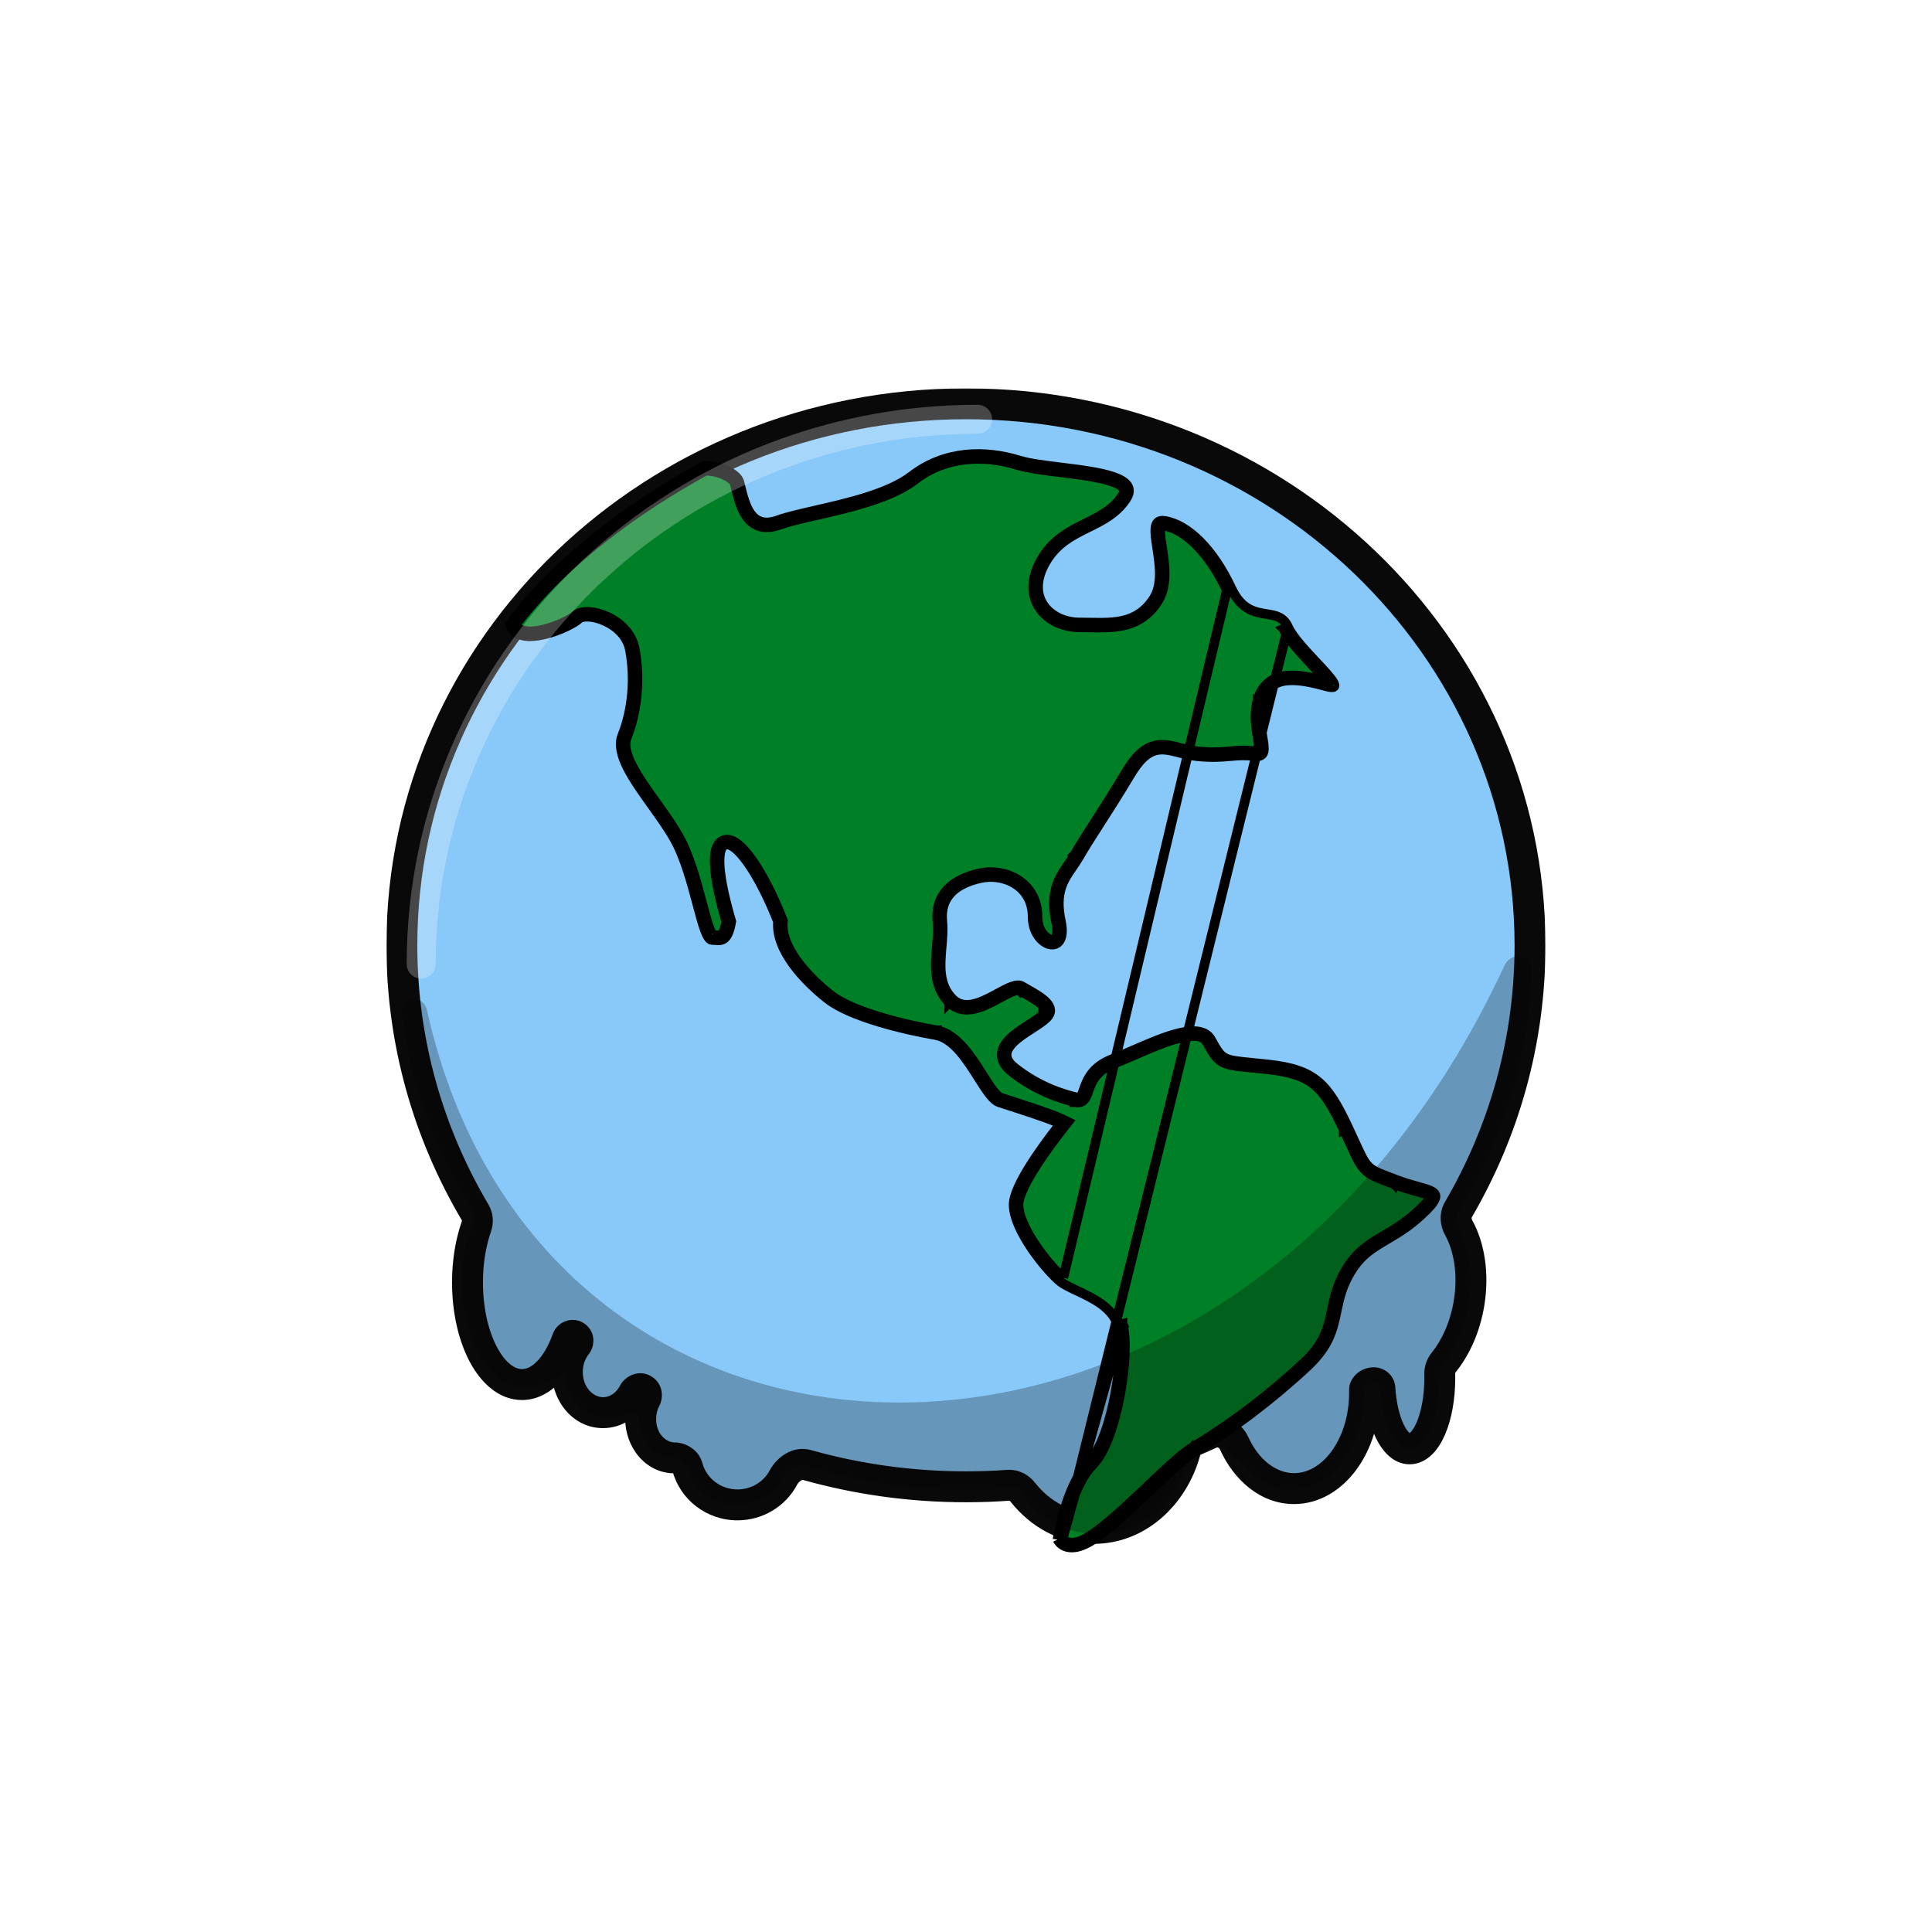 <svg width="1000" height="1000" viewBox="0 0 1000 1000" fill="none" xmlns="http://www.w3.org/2000/svg">
<mask id="path-1-outside-1_445_37320" maskUnits="userSpaceOnUse" x="200" y="201" width="600" height="599" fill="black">
<rect fill="white" x="200" y="201" width="600" height="599"/>
<path fill-rule="evenodd" clip-rule="evenodd" d="M791.939 489.283C791.939 538.983 778.463 585.663 754.828 626.137C753.169 628.979 753.402 632.514 754.992 635.394C760.531 645.426 762.806 659.423 760.404 674.31C758.429 686.545 753.633 697.286 747.302 705.136C745.916 706.855 745.14 708.999 745.196 711.206C745.214 711.937 745.224 712.673 745.224 713.415C745.224 733.572 738.252 749.913 729.652 749.913C721.796 749.913 715.299 736.278 714.234 718.554C714.17 717.495 713.56 716.582 712.621 716.09C710.209 714.826 706.227 716.818 706.281 719.54C706.29 719.993 706.295 720.447 706.295 720.902C706.295 748.295 689.955 770.501 669.798 770.501C656.667 770.501 645.156 761.077 638.727 746.934C636.622 742.304 631.158 739.795 626.542 741.93C623.846 743.177 621.126 744.386 618.384 745.555C615.933 746.6 614.163 748.776 613.452 751.344C607.07 774.394 588.305 791.089 566.149 791.089C551.545 791.089 538.414 783.836 529.332 772.29C527.515 769.98 524.722 768.586 521.791 768.794C514.586 769.305 507.31 769.565 499.969 769.565C471.408 769.565 443.804 765.628 417.715 758.289C412.846 756.919 407.857 760.319 405.486 764.786C401.027 773.186 392.059 778.924 381.722 778.924C369.286 778.924 358.832 770.62 355.827 759.367C355.078 756.563 352.021 754.592 349.119 754.592C339.444 754.592 331.601 745.584 331.601 734.471C331.601 730.639 332.534 727.057 334.153 724.008C335 722.414 334.664 720.354 333.164 719.35C331.413 718.178 329.011 719.032 328.034 720.899C324.809 727.065 318.896 731.196 312.136 731.196C301.923 731.196 293.645 721.769 293.645 710.14C293.645 704.702 295.455 699.745 298.427 696.009C299.402 694.783 299.396 692.968 298.242 691.908C296.766 690.554 294.359 691.21 293.687 693.096C288.627 707.297 279.995 716.65 270.196 716.65C254.609 716.65 241.973 692.978 241.973 663.777C241.973 653.104 243.661 643.17 246.564 634.86C247.414 632.428 247.232 629.731 245.92 627.514C221.783 586.722 208 539.548 208 489.283C208 334.487 338.719 209 499.969 209C661.22 209 791.939 334.487 791.939 489.283Z"/>
</mask>
<path fill-rule="evenodd" clip-rule="evenodd" d="M791.939 489.283C791.939 538.983 778.463 585.663 754.828 626.137C753.169 628.979 753.402 632.514 754.992 635.394C760.531 645.426 762.806 659.423 760.404 674.31C758.429 686.545 753.633 697.286 747.302 705.136C745.916 706.855 745.14 708.999 745.196 711.206C745.214 711.937 745.224 712.673 745.224 713.415C745.224 733.572 738.252 749.913 729.652 749.913C721.796 749.913 715.299 736.278 714.234 718.554C714.17 717.495 713.56 716.582 712.621 716.09C710.209 714.826 706.227 716.818 706.281 719.54C706.29 719.993 706.295 720.447 706.295 720.902C706.295 748.295 689.955 770.501 669.798 770.501C656.667 770.501 645.156 761.077 638.727 746.934C636.622 742.304 631.158 739.795 626.542 741.93C623.846 743.177 621.126 744.386 618.384 745.555C615.933 746.6 614.163 748.776 613.452 751.344C607.07 774.394 588.305 791.089 566.149 791.089C551.545 791.089 538.414 783.836 529.332 772.29C527.515 769.98 524.722 768.586 521.791 768.794C514.586 769.305 507.31 769.565 499.969 769.565C471.408 769.565 443.804 765.628 417.715 758.289C412.846 756.919 407.857 760.319 405.486 764.786C401.027 773.186 392.059 778.924 381.722 778.924C369.286 778.924 358.832 770.62 355.827 759.367C355.078 756.563 352.021 754.592 349.119 754.592C339.444 754.592 331.601 745.584 331.601 734.471C331.601 730.639 332.534 727.057 334.153 724.008C335 722.414 334.664 720.354 333.164 719.35C331.413 718.178 329.011 719.032 328.034 720.899C324.809 727.065 318.896 731.196 312.136 731.196C301.923 731.196 293.645 721.769 293.645 710.14C293.645 704.702 295.455 699.745 298.427 696.009C299.402 694.783 299.396 692.968 298.242 691.908C296.766 690.554 294.359 691.21 293.687 693.096C288.627 707.297 279.995 716.65 270.196 716.65C254.609 716.65 241.973 692.978 241.973 663.777C241.973 653.104 243.661 643.17 246.564 634.86C247.414 632.428 247.232 629.731 245.92 627.514C221.783 586.722 208 539.548 208 489.283C208 334.487 338.719 209 499.969 209C661.22 209 791.939 334.487 791.939 489.283Z" fill="#88C9F9"/>
<path d="M760.404 674.31L768.302 675.584V675.584L760.404 674.31ZM245.92 627.514L252.805 623.44L245.92 627.514ZM293.687 693.096L301.223 695.781L293.687 693.096ZM298.427 696.009L292.166 691.029L298.427 696.009ZM334.153 724.008L327.088 720.255L334.153 724.008ZM417.715 758.289L415.548 765.99L417.715 758.289ZM405.486 764.786L398.419 761.036L405.486 764.786ZM529.332 772.29L523.044 777.236L529.332 772.29ZM521.791 768.794L522.357 776.774L521.791 768.794ZM706.281 719.54L698.283 719.699L706.281 719.54ZM355.827 759.367L348.098 761.432L355.827 759.367ZM714.234 718.554L722.219 718.073L714.234 718.554ZM747.302 705.136L753.529 710.159L747.302 705.136ZM745.196 711.206L737.198 711.41L745.196 711.206ZM328.034 720.899L335.123 724.607L328.034 720.899ZM638.727 746.934L646.01 743.623L638.727 746.934ZM626.542 741.93L623.184 734.669L626.542 741.93ZM618.384 745.555L615.246 738.196L618.384 745.555ZM613.452 751.344L621.162 753.479L613.452 751.344ZM754.828 626.137L761.737 630.171L754.828 626.137ZM754.992 635.394L747.988 639.261L754.992 635.394ZM761.737 630.171C786.06 588.518 799.939 540.452 799.939 489.283H783.939C783.939 537.514 770.866 582.808 747.92 622.103L761.737 630.171ZM768.302 675.584C770.937 659.256 768.545 643.39 761.995 631.528L747.988 639.261C752.516 647.462 754.676 659.59 752.506 673.035L768.302 675.584ZM753.529 710.159C760.82 701.119 766.129 689.05 768.302 675.584L752.506 673.035C750.73 684.039 746.446 693.454 741.075 700.114L753.529 710.159ZM753.224 713.415C753.224 712.606 753.214 711.801 753.193 711.003L737.198 711.41C737.215 712.073 737.224 712.741 737.224 713.415H753.224ZM729.652 757.913C734.52 757.913 738.481 755.566 741.346 752.726C744.177 749.919 746.36 746.255 748.021 742.362C751.356 734.547 753.224 724.307 753.224 713.415H737.224C737.224 722.68 735.606 730.689 733.305 736.083C732.148 738.795 730.975 740.477 730.081 741.363C729.22 742.217 729.084 741.913 729.652 741.913V757.913ZM706.248 719.034C706.825 728.633 708.885 737.567 712.204 744.383C715.202 750.537 720.796 757.913 729.652 757.913V741.913C730.653 741.913 729.07 742.471 726.589 737.376C724.43 732.944 722.708 726.198 722.219 718.073L706.248 719.034ZM698.283 719.699C698.291 720.098 698.295 720.499 698.295 720.902H714.295C714.295 720.394 714.29 719.887 714.28 719.382L698.283 719.699ZM698.295 720.902C698.295 733.07 694.655 743.767 689.161 751.233C683.666 758.701 676.728 762.501 669.798 762.501V778.501C683.026 778.501 694.335 771.198 702.049 760.715C709.765 750.229 714.295 736.127 714.295 720.902H698.295ZM669.798 762.501C660.833 762.501 651.628 755.983 646.01 743.623L631.444 750.244C638.684 766.171 652.501 778.501 669.798 778.501V762.501ZM621.522 752.914C624.338 751.713 627.131 750.472 629.901 749.191L623.184 734.669C620.56 735.883 617.914 737.059 615.246 738.196L621.522 752.914ZM566.149 799.089C592.631 799.089 614.03 779.236 621.162 753.479L605.742 749.209C600.11 769.551 583.978 783.089 566.149 783.089V799.089ZM523.044 777.236C533.427 790.435 548.762 799.089 566.149 799.089V783.089C554.328 783.089 543.401 777.236 535.619 767.343L523.044 777.236ZM499.969 777.565C507.499 777.565 514.964 777.299 522.357 776.774L521.225 760.814C514.209 761.312 507.121 761.565 499.969 761.565V777.565ZM415.548 765.99C442.338 773.526 470.67 777.565 499.969 777.565V761.565C472.145 761.565 445.271 757.73 419.881 750.588L415.548 765.99ZM381.722 786.924C395.072 786.924 406.731 779.504 412.552 768.537L398.419 761.036C395.324 766.868 389.046 770.924 381.722 770.924V786.924ZM348.098 761.432C352.041 776.198 365.676 786.924 381.722 786.924V770.924C372.897 770.924 365.623 765.043 363.556 757.303L348.098 761.432ZM323.601 734.471C323.601 748.926 334.021 762.592 349.119 762.592V746.592C344.867 746.592 339.601 742.242 339.601 734.471H323.601ZM327.088 720.255C324.85 724.468 323.601 729.34 323.601 734.471H339.601C339.601 731.937 340.217 729.645 341.218 727.76L327.088 720.255ZM312.136 739.196C322.356 739.196 330.757 732.955 335.123 724.607L320.945 717.191C318.862 721.175 315.437 723.196 312.136 723.196V739.196ZM285.645 710.14C285.645 725.179 296.56 739.196 312.136 739.196V723.196C307.286 723.196 301.645 718.358 301.645 710.14H285.645ZM292.166 691.029C288.044 696.211 285.645 702.932 285.645 710.14H301.645C301.645 706.472 302.866 703.28 304.688 700.989L292.166 691.029ZM270.196 724.65C277.822 724.65 284.375 720.978 289.443 715.786C294.48 710.626 298.424 703.634 301.223 695.781L286.151 690.41C283.889 696.758 280.987 701.543 277.994 704.61C275.031 707.645 272.368 708.65 270.196 708.65V724.65ZM233.973 663.777C233.973 679.426 237.341 693.99 243.182 704.931C248.84 715.53 258.013 724.65 270.196 724.65V708.65C266.792 708.65 261.854 705.934 257.297 697.397C252.922 689.201 249.973 677.329 249.973 663.777H233.973ZM239.011 632.222C235.785 641.458 233.973 652.292 233.973 663.777H249.973C249.973 653.916 251.537 644.882 254.116 637.499L239.011 632.222ZM200 489.283C200 541.034 214.196 589.609 239.035 631.587L252.805 623.44C229.371 583.836 216 538.062 216 489.283H200ZM499.969 201C334.612 201 200 329.764 200 489.283H216C216 339.21 342.826 217 499.969 217V201ZM799.939 489.283C799.939 329.764 665.327 201 499.969 201V217C657.112 217 783.939 339.21 783.939 489.283H799.939ZM254.116 637.499C255.677 633.032 255.418 627.856 252.805 623.44L239.035 631.587C239.046 631.606 239.151 631.823 239.011 632.222L254.116 637.499ZM303.651 686.014C297.731 680.581 288.642 683.419 286.151 690.41L301.223 695.781C300.076 699 295.801 700.527 292.832 697.802L303.651 686.014ZM304.688 700.989C307.851 697.012 308.38 690.354 303.651 686.014L292.832 697.802C290.413 695.582 290.954 692.553 292.166 691.029L304.688 700.989ZM341.218 727.76C343.632 723.216 343.124 716.39 337.614 712.702L328.714 725.998C327.513 725.194 326.889 724.019 326.69 723.005C326.499 722.036 326.65 721.078 327.088 720.255L341.218 727.76ZM419.881 750.588C409.957 747.796 401.748 754.763 398.419 761.036L412.552 768.537C413.084 767.534 413.898 766.717 414.65 766.284C415 766.083 415.252 766.013 415.383 765.992C415.495 765.973 415.532 765.985 415.548 765.99L419.881 750.588ZM535.619 767.343C532.355 763.193 527.098 760.398 521.225 760.814L522.357 776.774C522.367 776.773 522.43 776.769 522.558 776.829C522.696 776.895 522.878 777.024 523.044 777.236L535.619 767.343ZM716.334 709.004C712.091 706.78 707.607 707.761 704.795 709.243C702.026 710.704 698.173 714.163 698.283 719.699L714.28 719.382C714.307 720.752 713.806 721.799 713.36 722.407C712.94 722.98 712.513 723.262 712.257 723.397C711.993 723.536 711.647 723.659 711.182 723.692C710.72 723.726 709.875 723.683 708.907 723.176L716.334 709.004ZM363.556 757.303C361.703 750.367 354.946 746.592 349.119 746.592V762.592C348.947 762.592 348.852 762.565 348.823 762.555C348.792 762.545 348.767 762.534 348.733 762.51C348.713 762.496 348.306 762.212 348.098 761.432L363.556 757.303ZM722.219 718.073C721.981 714.116 719.666 710.75 716.334 709.004L708.907 723.176C707.454 722.414 706.359 720.874 706.248 719.034L722.219 718.073ZM741.075 700.114C738.576 703.212 737.091 707.185 737.198 711.41L753.193 711.003C753.188 710.813 753.256 710.497 753.529 710.159L741.075 700.114ZM337.614 712.702C331.142 708.37 323.677 711.969 320.945 717.191L335.123 724.607C334.608 725.592 333.75 726.284 332.741 726.607C331.671 726.948 330.121 726.94 328.714 725.998L337.614 712.702ZM646.01 743.623C642.369 735.615 632.458 730.379 623.184 734.669L629.901 749.191C629.933 749.176 630.081 749.102 630.443 749.256C630.848 749.428 631.237 749.79 631.444 750.244L646.01 743.623ZM615.246 738.196C610.348 740.285 607.04 744.522 605.742 749.209L621.162 753.479C621.219 753.273 621.309 753.122 621.387 753.029C621.461 752.942 621.511 752.919 621.522 752.914L615.246 738.196ZM747.92 622.103C744.584 627.816 745.301 634.393 747.988 639.261L761.995 631.528C761.779 631.136 761.696 630.766 761.688 630.503C761.68 630.261 761.734 630.176 761.737 630.171L747.92 622.103Z" fill="#090909" mask="url(#path-1-outside-1_445_37320)"/>
<g filter="url(#filter0_d_445_37320)">
<path d="M723.723 603.669C706.404 597.018 709.486 599.44 698.808 576.705C688.13 553.987 681.659 546.67 657.646 544.009C633.616 541.366 634.519 543.242 627.843 531.218C621.167 519.176 594.089 534.475 576.752 541.178C559.364 547.864 563.656 562.429 558.308 561.065C552.944 559.734 539.456 556.272 526.07 545.595C512.718 534.884 535.999 526.527 542.691 519.859C549.384 513.156 536.693 507.542 530 503.5C523.307 499.509 504.731 520.797 494.053 510.069C483.358 499.375 490.051 483.326 488.723 469.954C487.377 456.565 496.477 450.178 508.5 447.5C520.506 444.839 535.5 451.468 535.5 467.5C535.5 483.549 554.119 488.681 550.117 469.937C546.115 451.193 554.119 445.872 559.483 436.508C564.814 427.145 574.163 413.756 586.17 393.699C598.193 373.641 606.214 382.988 620.895 384.42C635.592 385.87 639.594 383.005 650.272 384.352C660.916 385.7 650.272 370.981 654.291 356.279C658.276 341.577 672.973 344.238 687.687 348.263C702.367 352.271 672.973 329.519 667.643 317.494C662.278 305.453 647.598 317.494 638.282 297.437C628.865 277.38 615.734 264.4 603.711 262.61C591.688 260.802 607.543 288.091 598.193 302.793C588.809 317.494 574.436 315.192 559.705 315.192C545.042 315.192 531.417 302.793 542.112 284.066C552.773 265.356 573.159 267.283 583.837 251.234C594.532 235.201 545.859 236.668 528.488 231.33C511.117 225.974 490.272 226.025 472.918 239.397C455.548 252.752 418.404 256.93 403.707 262.269C389.027 267.607 386.388 253.4 383.731 242.689C382.539 237.93 373.123 233.929 365.494 234.1C327.686 254.976 290.937 281.735 265 316C269.036 329.764 296.587 317.307 300.419 313.469C304.421 309.461 324.448 314.817 327.105 329.519C329.779 344.22 328.451 360.304 323.12 373.675C317.773 387.03 339.322 408.273 350 427C360.695 445.744 364.152 479.5 369.5 479.5C373.259 479.5 377.487 481.938 379.5 469.954C362.5 412.178 384.548 421.64 403.707 469.954C402.379 484.673 417.477 500.705 429.5 510.069C441.523 519.466 469.598 526.016 485.197 528.71C500.814 531.405 510.079 560.805 518.083 563.5C524.231 565.547 543.628 571.554 549.912 574.607C541.653 585.079 525.661 606.586 525.661 616.495C525.661 629.901 543.117 650.965 549.793 656.303C556.452 661.624 575.628 665.684 579.596 679.038C583.615 692.41 576.803 737.419 564.814 749.443C552.756 761.467 548.38 789.899 548.38 789.899C548.38 789.899 552.62 799.126 566.823 789.899C582.525 779.717 608.82 750.722 619.328 744.412C639.355 732.354 658.821 717.72 677.52 700.357C696.219 682.978 689.441 670.8 698.808 653.455C708.158 636.075 720.249 636.86 736.258 622.192C752.3 607.456 741.094 610.372 723.723 603.669Z" fill="#008026"/>
<path d="M548.38 789.899C548.38 789.899 552.62 799.126 566.823 789.899C575.169 784.487 586.507 773.761 596.877 763.951C606.017 755.304 614.405 747.368 619.328 744.412M548.38 789.899C548.38 789.899 552.756 761.467 564.814 749.443C576.803 737.419 583.615 692.41 579.596 679.038M548.38 789.899C550.651 788.855 550.65 788.853 550.65 788.852L550.648 788.848L550.645 788.842L550.641 788.832M548.38 789.899C550.85 790.279 550.85 790.28 550.85 790.28L550.851 790.278L550.853 790.266L550.861 790.211C550.869 790.162 550.881 790.086 550.898 789.986C550.923 789.836 550.958 789.63 551.002 789.375M619.328 744.412C639.355 732.354 658.821 717.72 677.52 700.357M619.328 744.412L618.038 742.27M619.328 744.412L618.041 742.269C618.04 742.269 618.039 742.27 618.038 742.27M677.52 700.357C689.079 689.614 690.903 680.858 692.823 671.641C694.009 665.948 695.231 660.078 698.808 653.455M677.52 700.357L675.818 698.526C675.819 698.526 675.819 698.526 675.819 698.525M677.52 700.357L675.819 698.525M698.808 653.455C704.424 643.015 711.029 639.13 718.879 634.512C724.097 631.442 729.865 628.049 736.258 622.192M698.808 653.455L696.606 652.27C696.607 652.269 696.608 652.268 696.608 652.267M698.808 653.455L696.608 652.267M736.258 622.192C748.467 610.977 744.893 609.986 734.831 607.198C731.672 606.323 727.874 605.271 723.723 603.669M736.258 622.192L734.566 620.351C734.567 620.35 734.568 620.349 734.569 620.349M736.258 622.192L734.569 620.349M723.723 603.669C716.089 600.737 712.418 599.568 709.786 597.23C706.447 594.265 704.779 589.418 698.808 576.705M723.723 603.669L722.827 606.003C722.826 606.003 722.825 606.002 722.823 606.002M723.723 603.669L722.823 606.002M698.808 576.705C688.13 553.987 681.659 546.67 657.646 544.009M698.808 576.705L696.546 577.768C696.545 577.768 696.545 577.768 696.545 577.767M698.808 576.705L696.545 577.767M657.646 544.009C654.381 543.65 651.576 543.374 649.15 543.136C633.721 541.619 633.612 541.608 627.843 531.218C622.442 521.476 603.689 529.628 587.543 536.646C583.731 538.304 580.064 539.898 576.752 541.178C566.031 545.3 563.552 552.419 561.973 556.951C560.992 559.769 560.358 561.588 558.308 561.065M657.646 544.009L657.372 546.494C657.372 546.494 657.371 546.494 657.371 546.494M657.646 544.009L657.371 546.494M558.308 561.065C552.944 559.734 539.456 556.272 526.07 545.595C516.159 537.645 526.432 530.991 535.122 525.362C538.14 523.408 540.967 521.577 542.691 519.859M558.308 561.065L557.706 563.491C557.705 563.491 557.703 563.491 557.702 563.49M558.308 561.065L557.69 563.487C557.694 563.488 557.698 563.489 557.702 563.49M542.691 519.859C548.503 514.039 539.7 509.04 532.899 505.178C531.867 504.592 530.882 504.032 530 503.5M542.691 519.859L540.922 518.092C540.923 518.091 540.924 518.09 540.925 518.089M542.691 519.859L540.927 518.088C540.926 518.088 540.926 518.089 540.925 518.089M530 503.5C527.293 501.886 522.642 504.407 517.355 507.273C509.572 511.492 500.412 516.457 494.053 510.069M530 503.5L528.72 505.647C528.718 505.646 528.717 505.646 528.716 505.645M530 503.5L528.708 505.64C528.71 505.642 528.713 505.643 528.716 505.645M494.053 510.069C486.729 502.746 487.559 492.911 488.384 483.145C488.763 478.649 489.141 474.169 488.723 469.954M494.053 510.069L492.285 511.837C492.284 511.835 492.283 511.834 492.281 511.832M494.053 510.069L492.281 511.832M488.723 469.954C487.377 456.565 496.477 450.178 508.5 447.5C520.506 444.839 535.5 451.468 535.5 467.5C535.5 483.549 554.119 488.681 550.117 469.937C546.928 455.005 551.36 448.591 556.006 441.866C557.192 440.149 558.392 438.412 559.483 436.508M488.723 469.954L486.235 470.204M488.723 469.954L486.235 470.201C486.235 470.202 486.235 470.203 486.235 470.204M559.483 436.508C561.989 432.107 565.382 426.817 569.521 420.363C574.189 413.086 579.806 404.329 586.17 393.699C595.307 378.456 602.133 380.195 611.326 382.537C614.23 383.277 617.371 384.076 620.895 384.42C628.578 385.178 633.338 384.757 637.657 384.375C641.6 384.026 645.176 383.709 650.272 384.352C656.227 385.106 655.518 380.83 654.442 374.341C653.595 369.233 652.521 362.754 654.291 356.279M559.483 436.508L557.311 435.271C557.312 435.269 557.313 435.267 557.314 435.265M559.483 436.508L557.314 435.265M654.291 356.279C658.276 341.577 672.973 344.238 687.687 348.263M654.291 356.279L651.878 355.625M654.291 356.279L651.879 355.619C651.879 355.621 651.878 355.623 651.878 355.625M687.687 348.263C696.135 350.569 689.988 344.014 682.23 335.742C676.507 329.638 669.906 322.599 667.643 317.494M687.687 348.263L688.229 346.279C688.096 346.098 687.95 345.905 687.791 345.7M687.687 348.263L688.23 346.28C688.735 346.97 689.054 347.489 689.21 347.845C689.245 347.924 689.262 347.974 689.269 347.996M667.643 317.494C665.299 312.233 661.176 311.569 656.499 310.817C650.473 309.848 643.527 308.73 638.282 297.437C628.865 277.38 615.734 264.4 603.711 262.61C597.681 261.703 598.663 268.115 599.961 276.588C601.252 285.009 602.854 295.464 598.193 302.793C589.937 315.728 577.818 315.5 564.991 315.258C563.239 315.225 561.475 315.192 559.705 315.192C545.042 315.192 531.417 302.793 542.112 284.066C547.738 274.193 556.071 270.066 564.257 266.013C571.584 262.384 578.793 258.814 583.837 251.234C591.318 240.019 569.751 237.367 550.169 234.958C541.756 233.924 533.708 232.934 528.488 231.33C511.117 225.974 490.272 226.025 472.918 239.397C461.015 248.549 439.826 253.391 422.938 257.251C415.182 259.023 408.333 260.588 403.707 262.269C389.75 267.344 386.677 254.751 384.124 244.293C383.992 243.752 383.862 243.216 383.731 242.689C382.539 237.93 373.123 233.929 365.494 234.1C327.686 254.976 290.937 281.735 265 316C269.036 329.764 296.587 317.307 300.419 313.469C304.421 309.461 324.448 314.817 327.105 329.519C329.779 344.22 328.451 360.304 323.12 373.675C319.372 383.035 328.836 396.27 338.51 409.797C342.639 415.571 346.806 421.398 350 427M667.643 317.494L665.357 318.508C665.358 318.509 665.358 318.51 665.359 318.511C666.861 321.898 669.931 325.824 673.203 329.58C675.521 332.242 678.077 334.968 680.444 337.492C681.452 338.567 682.426 339.606 683.333 340.587C684.87 342.252 686.216 343.752 687.264 345.039C687.454 345.271 687.629 345.492 687.791 345.7M667.643 317.494L551.002 789.375M350 427C355.435 436.525 359 449.925 361.895 460.804C364.697 471.334 366.87 479.5 369.5 479.5C370.042 479.5 370.594 479.551 371.147 479.601C374.432 479.903 377.777 480.21 379.5 469.954C362.5 412.178 384.548 421.64 403.707 469.954C402.379 484.673 417.477 500.705 429.5 510.069C441.523 519.466 469.598 526.016 485.197 528.71M350 427L352.172 425.762C352.172 425.761 352.171 425.761 352.171 425.761M350 427L352.171 425.761M485.197 528.71C494.533 530.321 501.598 541.475 507.481 550.763C511.44 557.012 514.863 562.416 518.083 563.5C519.3 563.905 521.037 564.466 523.089 565.128C530.32 567.462 541.459 571.057 547.551 573.564C547.686 573.393 547.819 573.224 547.949 573.059L549.912 574.607L548.82 576.856C548.666 576.781 548.503 576.704 548.332 576.625C539.775 587.641 525.661 607.186 525.661 616.495C525.661 629.901 543.117 650.965 549.793 656.303M485.197 528.71L485.623 526.247C485.623 526.247 485.623 526.247 485.622 526.247M485.197 528.71L485.622 526.247M549.793 656.303C551.813 657.917 554.984 659.415 558.534 661.091C566.686 664.942 576.832 669.734 579.596 679.038M549.793 656.303L551.354 654.35L551.354 654.35M549.793 656.303L551.354 654.35M579.596 679.038L581.993 678.326C581.992 678.324 581.992 678.323 581.991 678.321M579.596 679.038L581.99 678.318C581.991 678.319 581.991 678.32 581.991 678.321M581.991 678.321C583.121 682.082 583.429 687.75 583.166 694.093C582.899 700.514 582.034 707.889 580.665 715.206C579.297 722.518 577.415 729.832 575.092 736.117C572.794 742.332 569.97 747.813 566.584 751.208L566.579 751.214C561.022 756.755 557.055 766.34 554.468 774.903C553.194 779.123 552.287 782.98 551.699 785.782C551.405 787.182 551.191 788.315 551.052 789.094C551.034 789.193 551.018 789.287 551.002 789.375M581.991 678.321L551.002 789.375M551.002 789.375C550.875 789.211 550.782 789.071 550.721 788.97C550.679 788.902 550.652 788.854 550.641 788.832M551.002 789.375C551.05 789.436 551.103 789.5 551.16 789.567C551.582 790.058 552.246 790.648 553.217 791.044C555.027 791.78 558.761 792.156 565.461 787.803L565.463 787.802C573.08 782.862 583.395 773.255 593.306 763.887C593.925 763.301 594.543 762.717 595.158 762.136C599.417 758.106 603.542 754.204 607.228 750.89C611.404 747.136 615.18 743.987 618.038 742.27M550.641 788.832C550.635 788.822 550.633 788.818 550.635 788.821L550.64 788.832L550.641 788.832ZM618.038 742.27C637.913 730.304 657.241 715.775 675.819 698.525M675.819 698.525C684.75 690.224 687.517 683.295 689.236 676.297C689.63 674.691 689.974 673.036 690.329 671.328C691.525 665.578 692.841 659.243 696.608 652.267M696.608 652.267C701.562 643.059 707.311 638.623 713.726 634.677C715.031 633.874 716.349 633.098 717.689 632.31C722.884 629.251 728.388 626.012 734.569 620.349M734.569 620.349C738.609 616.637 740.566 614.347 741.265 612.922C741.435 612.577 741.482 612.377 741.495 612.285M741.495 612.285C741.557 612.353 741.529 612.352 741.507 612.27C741.503 612.253 741.5 612.241 741.499 612.233M741.495 612.285C741.499 612.259 741.499 612.242 741.499 612.233M741.495 612.285C741.447 612.232 741.346 612.138 741.147 612.007C740.675 611.697 739.913 611.353 738.749 610.957C737.605 610.569 736.231 610.181 734.598 609.728L734.145 609.603C730.994 608.73 727.091 607.649 722.823 606.002M741.499 612.233C741.499 612.226 741.499 612.223 741.499 612.223C741.499 612.223 741.499 612.226 741.499 612.233ZM722.823 606.002C721.78 605.601 720.8 605.23 719.879 604.88C717.06 603.812 714.797 602.954 712.981 602.119C710.482 600.97 708.579 599.76 706.907 597.88C705.294 596.067 704.013 593.757 702.519 590.66C701.755 589.079 700.886 587.18 699.863 584.944C698.905 582.852 697.812 580.465 696.545 577.767M696.545 577.767C691.201 566.396 687.108 559.36 681.62 554.75C676.22 550.214 669.182 547.803 657.371 546.494M657.371 546.494C654.383 546.165 651.781 545.907 649.495 545.682L648.901 545.623C646.869 545.424 645.08 545.248 643.51 545.07C640.118 544.687 637.484 544.275 635.353 543.47C630.835 541.763 628.964 538.391 625.887 532.845L625.657 532.431L625.656 532.43C624.55 530.433 622.588 529.381 619.379 529.249C616.081 529.114 611.87 529.995 607.064 531.548C602.3 533.087 597.174 535.211 592.099 537.397C590.922 537.904 589.745 538.416 588.576 538.924C584.752 540.586 581.018 542.209 577.654 543.51L577.649 543.511C569.748 546.549 566.904 551.253 565.327 555.09C564.942 556.029 564.632 556.92 564.33 557.786L564.27 557.958C563.965 558.832 563.636 559.771 563.249 560.566C562.874 561.337 562.291 562.313 561.293 562.967C560.164 563.708 558.897 563.792 557.702 563.49M557.702 563.49C552.235 562.134 538.323 558.567 524.511 547.55L524.506 547.545C520.778 544.555 519.008 541.202 519.629 537.572C520.195 534.26 522.667 531.509 525.24 529.31C527.786 527.135 530.915 525.109 533.707 523.301L534.034 523.089C537.028 521.149 539.479 519.53 540.925 518.089M540.925 518.089C542.148 516.863 542.15 516.097 542.037 515.605C541.865 514.858 541.192 513.838 539.729 512.572C538.318 511.35 536.471 510.152 534.474 508.97C533.636 508.474 532.676 507.927 531.728 507.388C530.637 506.767 529.563 506.156 528.716 505.645M528.716 505.645C528.551 505.548 528.18 505.42 527.35 505.548C526.504 505.677 525.423 506.037 524.077 506.636C522.385 507.388 520.626 508.343 518.692 509.393C517.431 510.078 516.097 510.802 514.658 511.537C511.214 513.297 507.354 515.004 503.548 515.487C499.607 515.987 495.611 515.178 492.281 511.832M492.281 511.832C486.211 505.76 485.2 498.215 485.376 490.955C485.441 488.278 485.673 485.527 485.898 482.87C485.975 481.956 486.051 481.052 486.119 480.167C486.391 476.64 486.544 473.315 486.235 470.204M486.235 470.204C485.494 462.828 487.646 457.122 491.831 452.942C495.914 448.863 501.718 446.449 507.957 445.06L507.959 445.059C514.558 443.597 521.992 444.67 527.841 448.379C533.783 452.147 538 458.593 538 467.5C538 474.672 542.128 478.705 544.864 479.328C546.066 479.602 546.862 479.264 547.398 478.402C548.08 477.302 548.617 474.886 547.672 470.459C545.577 460.649 546.586 454.081 549.006 448.682C550.188 446.047 551.672 443.766 553.13 441.634C553.414 441.22 553.694 440.814 553.972 440.412C555.153 438.702 556.281 437.069 557.314 435.265M557.314 435.265C559.853 430.806 563.279 425.464 567.397 419.044C567.668 418.622 567.942 418.196 568.219 417.764C572.721 410.743 578.042 402.408 584.025 392.415L584.026 392.413C587.122 387.248 590.087 383.755 593.144 381.556C596.273 379.305 599.383 378.496 602.54 378.501C605.574 378.506 608.63 379.271 611.583 380.022L611.896 380.102C614.831 380.849 617.807 381.607 621.137 381.932L621.14 381.932C628.269 382.636 632.771 382.295 636.871 381.934C637.07 381.917 637.268 381.899 637.466 381.882C641.413 381.532 645.219 381.195 650.585 381.872L650.586 381.872C651.71 382.014 652.215 381.893 652.385 381.823C652.393 381.82 652.399 381.818 652.405 381.816C652.441 381.803 652.454 381.799 652.5 381.682C652.597 381.438 652.691 380.938 652.662 380.017C652.634 379.122 652.499 378.036 652.295 376.716C652.202 376.113 652.094 375.469 651.98 374.789C651.133 369.721 649.954 362.669 651.878 355.625M651.878 355.625C652.985 351.541 654.898 348.46 657.548 346.315C660.184 344.181 663.348 343.135 666.689 342.763C673.076 342.052 680.642 343.761 687.791 345.7M687.791 345.7C687.976 345.75 688.161 345.8 688.346 345.851C689.186 346.08 689.772 346.186 690.154 346.219C690.377 346.238 690.469 346.227 690.469 346.227C690.469 346.227 690.383 346.238 690.246 346.299C689.758 346.515 689.333 347.041 689.262 347.653C689.241 347.834 689.26 347.956 689.269 347.996M689.269 347.996C689.271 348.006 689.273 348.011 689.273 348.011C689.273 348.012 689.272 348.007 689.269 347.996ZM551.354 654.35C548.275 651.888 542.403 645.502 537.288 638.014C534.746 634.293 532.441 630.373 530.78 626.61C529.105 622.816 528.161 619.352 528.161 616.495C528.161 614.575 528.97 611.777 530.564 608.279C532.126 604.851 534.317 601.013 536.8 597.102C541.763 589.284 547.765 581.366 551.875 576.155L553.799 573.716L551.005 572.358C547.687 570.746 541.097 568.429 534.739 566.305C531.525 565.231 528.318 564.19 525.535 563.291C524.953 563.103 524.391 562.921 523.851 562.747C521.803 562.086 520.082 561.531 518.877 561.129C518.417 560.974 517.727 560.537 516.794 559.589C515.883 558.663 514.894 557.409 513.808 555.867C512.47 553.968 511.114 551.826 509.65 549.514C508.684 547.988 507.671 546.387 506.584 544.733C503.928 540.688 500.942 536.499 497.563 533.133C494.192 529.775 490.24 527.044 485.622 526.247M551.354 654.35L636.017 298.495C631.404 288.672 625.921 280.669 620.204 274.939C614.461 269.184 608.637 265.871 603.343 265.082L603.339 265.082C602.787 264.999 602.438 265.019 602.238 265.057C602.059 265.091 602.002 265.138 601.989 265.149L601.989 265.149C601.958 265.174 601.705 265.409 601.568 266.401C601.434 267.369 601.462 268.691 601.634 270.403C601.804 272.095 602.095 274.007 602.421 276.131L602.445 276.289C603.08 280.436 603.826 285.301 603.809 290.066C603.792 294.893 602.998 299.895 600.303 304.134L600.301 304.138C595.187 312.149 588.607 315.589 581.423 316.961C576.122 317.974 570.346 317.863 564.751 317.757C563.046 317.724 561.358 317.692 559.705 317.692C551.74 317.692 543.832 314.333 539.368 308.108C534.783 301.716 534.213 292.856 539.941 282.826C545.673 272.768 554.054 268.295 561.854 264.414C562.242 264.221 562.627 264.03 563.01 263.84C570.451 260.15 577.094 256.855 581.755 249.849L581.757 249.846C582.87 248.177 582.94 247.15 582.803 246.547C582.66 245.914 582.145 245.108 580.765 244.197C577.916 242.314 572.774 240.889 566.251 239.733C561.135 238.826 555.476 238.13 549.898 237.444C548.475 237.269 547.058 237.095 545.656 236.918C538.86 236.059 532.34 235.129 527.754 233.719L527.752 233.719C510.877 228.516 490.954 228.656 474.444 241.377L474.442 241.379C465.302 248.406 451.203 252.885 437.926 256.262C432.968 257.523 428.043 258.648 423.47 259.693C421.881 260.057 420.335 260.41 418.844 260.756C413.005 262.112 408.072 263.343 404.562 264.618C400.543 266.08 397.038 266.313 394.009 265.35C390.968 264.383 388.763 262.323 387.133 259.888C385.522 257.481 384.398 254.601 383.52 251.755C382.812 249.463 382.228 247.066 381.688 244.853C381.558 244.322 381.431 243.801 381.305 243.295C381.172 242.764 380.742 242.031 379.789 241.182C378.853 240.349 377.556 239.534 375.99 238.821C373.027 237.472 369.404 236.626 366.147 236.596C329.106 257.111 293.301 283.221 267.831 316.41C268.671 318.092 270.144 319.048 272.236 319.509C274.909 320.099 278.42 319.804 282.207 318.903C285.945 318.013 289.712 316.591 292.775 315.155C294.303 314.439 295.63 313.732 296.67 313.104C297.754 312.45 298.391 311.962 298.65 311.703C299.603 310.748 300.856 310.233 302.062 309.965C303.291 309.691 304.663 309.629 306.072 309.724C308.893 309.915 312.149 310.758 315.308 312.205C321.575 315.077 328.039 320.629 329.565 329.074C332.315 344.196 330.961 360.758 325.442 374.601L325.441 374.605C324.418 377.16 324.589 380.316 325.926 384.193C327.261 388.064 329.654 392.353 332.647 396.961C335.045 400.654 337.759 404.449 340.528 408.322C341.21 409.275 341.896 410.234 342.58 411.196C346.02 416.032 349.434 420.96 352.171 425.761M485.622 526.247C477.894 524.912 467.078 522.622 456.727 519.509C446.288 516.37 436.656 512.489 431.04 508.099L431.036 508.096C425.146 503.509 418.551 497.323 413.618 490.548C408.641 483.715 405.614 476.643 406.197 470.179L406.251 469.586L406.031 469.032C401.197 456.842 396.152 447.027 391.535 440.065C389.229 436.589 386.992 433.766 384.899 431.707C382.874 429.713 380.716 428.165 378.545 427.721C377.391 427.485 376.168 427.55 375.018 428.1C373.88 428.645 373.047 429.554 372.459 430.598C371.335 432.592 370.904 435.428 370.916 438.795C370.942 445.549 372.784 455.879 376.937 470.098C375.95 475.54 374.615 476.696 374.038 476.985C373.705 477.151 373.261 477.23 372.473 477.196C372.134 477.181 371.795 477.15 371.388 477.113C371.312 477.106 371.233 477.099 371.151 477.091C370.783 477.058 370.362 477.023 369.921 477.008C369.856 476.929 369.768 476.813 369.658 476.645C369.194 475.935 368.657 474.765 368.054 473.087C366.888 469.845 365.686 465.328 364.288 460.076L364.171 459.636C361.324 448.939 357.712 435.471 352.171 425.761M370.06 477.15C370.06 477.151 370.053 477.146 370.037 477.132C370.053 477.142 370.06 477.149 370.06 477.15Z" stroke="black" stroke-width="5"/>
</g>
<path d="M218 499C218 343.256 346.942 217 506 217" stroke="white" stroke-opacity="0.25" stroke-width="15" stroke-linecap="round"/>
<path fill-rule="evenodd" clip-rule="evenodd" d="M620.982 744.707C620.895 744.601 620.748 744.566 620.623 744.622C620.581 744.641 620.54 744.66 620.498 744.679C620.381 744.731 620.29 744.829 620.244 744.949C619.362 747.221 617.697 749.656 615.191 752.762C614.221 753.965 613.606 755.41 613.336 756.932C612.374 762.344 610.389 767.544 607.474 772.269C604.14 777.672 599.665 782.33 594.343 785.938C589.021 789.546 582.971 792.023 576.592 793.205C570.212 794.388 563.647 794.249 557.326 792.799C551.006 791.349 545.073 788.619 539.918 784.79C534.763 780.961 530.501 776.118 527.413 770.58C527.117 770.049 526.539 769.735 525.933 769.791C517.291 770.591 508.583 771 499.835 771C471.281 771 443.655 766.685 417.524 758.86C412.675 757.407 407.624 760.726 405.178 765.158C400.655 773.355 391.799 778.924 381.615 778.924C369.267 778.924 358.871 770.735 355.784 759.602C354.955 756.611 351.646 754.486 348.542 754.486C338.598 754.486 330.537 745.364 330.537 734.113C330.537 732.358 327.63 730.621 326.084 731.449C322.907 733.15 319.29 734.113 315.452 734.113C302.82 734.113 292.581 723.688 292.581 710.829C292.581 710.52 292.216 710.341 291.973 710.533C286.484 714.853 279.889 717.197 276.022 717.549C275.385 717.607 274.742 717.683 274.114 717.802C254.605 721.498 239.053 691.454 239.053 665.588C239.053 654.196 239.743 646.781 241.969 642.035C244.283 637.101 247.077 630.565 244.222 625.924C224.487 593.858 211.805 558.993 208.118 524.085C207.407 517.356 215.602 514.473 219.682 519.87C220.301 520.688 220.739 521.664 220.961 522.665C280.878 793.604 639.247 801.378 778.69 499.785C782.221 492.147 793.144 493.969 792.862 502.379C791.357 547.236 777.679 589.537 755.176 626.723C753.477 629.53 753.648 633.058 755.19 635.954C760.507 645.943 762.656 659.698 760.298 674.31C758.323 686.545 753.527 697.287 747.195 705.137C745.809 706.856 745.033 709 745.089 711.207C745.108 711.938 745.117 712.674 745.117 713.415C745.117 733.572 738.145 749.913 729.545 749.913C721.687 749.913 715.188 736.269 714.126 718.536C714.063 717.488 713.459 716.584 712.529 716.098C710.127 714.841 706.129 716.857 706.188 719.567C706.199 720.048 706.204 720.531 706.204 721.016C706.204 748.609 688.993 770.978 667.761 770.978C656.837 770.978 651.358 765.585 645.232 759.556C639.467 753.882 633.13 747.645 621.145 744.808C621.082 744.793 621.023 744.757 620.982 744.707Z" fill="black" fill-opacity="0.25"/>
<defs>
<filter id="filter0_d_445_37320" x="260" y="228" width="487" height="577" filterUnits="userSpaceOnUse" color-interpolation-filters="sRGB">
<feFlood flood-opacity="0" result="BackgroundImageFix"/>
<feColorMatrix in="SourceAlpha" type="matrix" values="0 0 0 0 0 0 0 0 0 0 0 0 0 0 0 0 0 0 127 0" result="hardAlpha"/>
<feOffset dx="-1" dy="7"/>
<feGaussianBlur stdDeviation="2"/>
<feComposite in2="hardAlpha" operator="out"/>
<feColorMatrix type="matrix" values="0 0 0 0 0 0 0 0 0 0 0 0 0 0 0 0 0 0 0.25 0"/>
<feBlend mode="normal" in2="BackgroundImageFix" result="effect1_dropShadow_445_37320"/>
<feBlend mode="normal" in="SourceGraphic" in2="effect1_dropShadow_445_37320" result="shape"/>
</filter>
</defs>
</svg>
